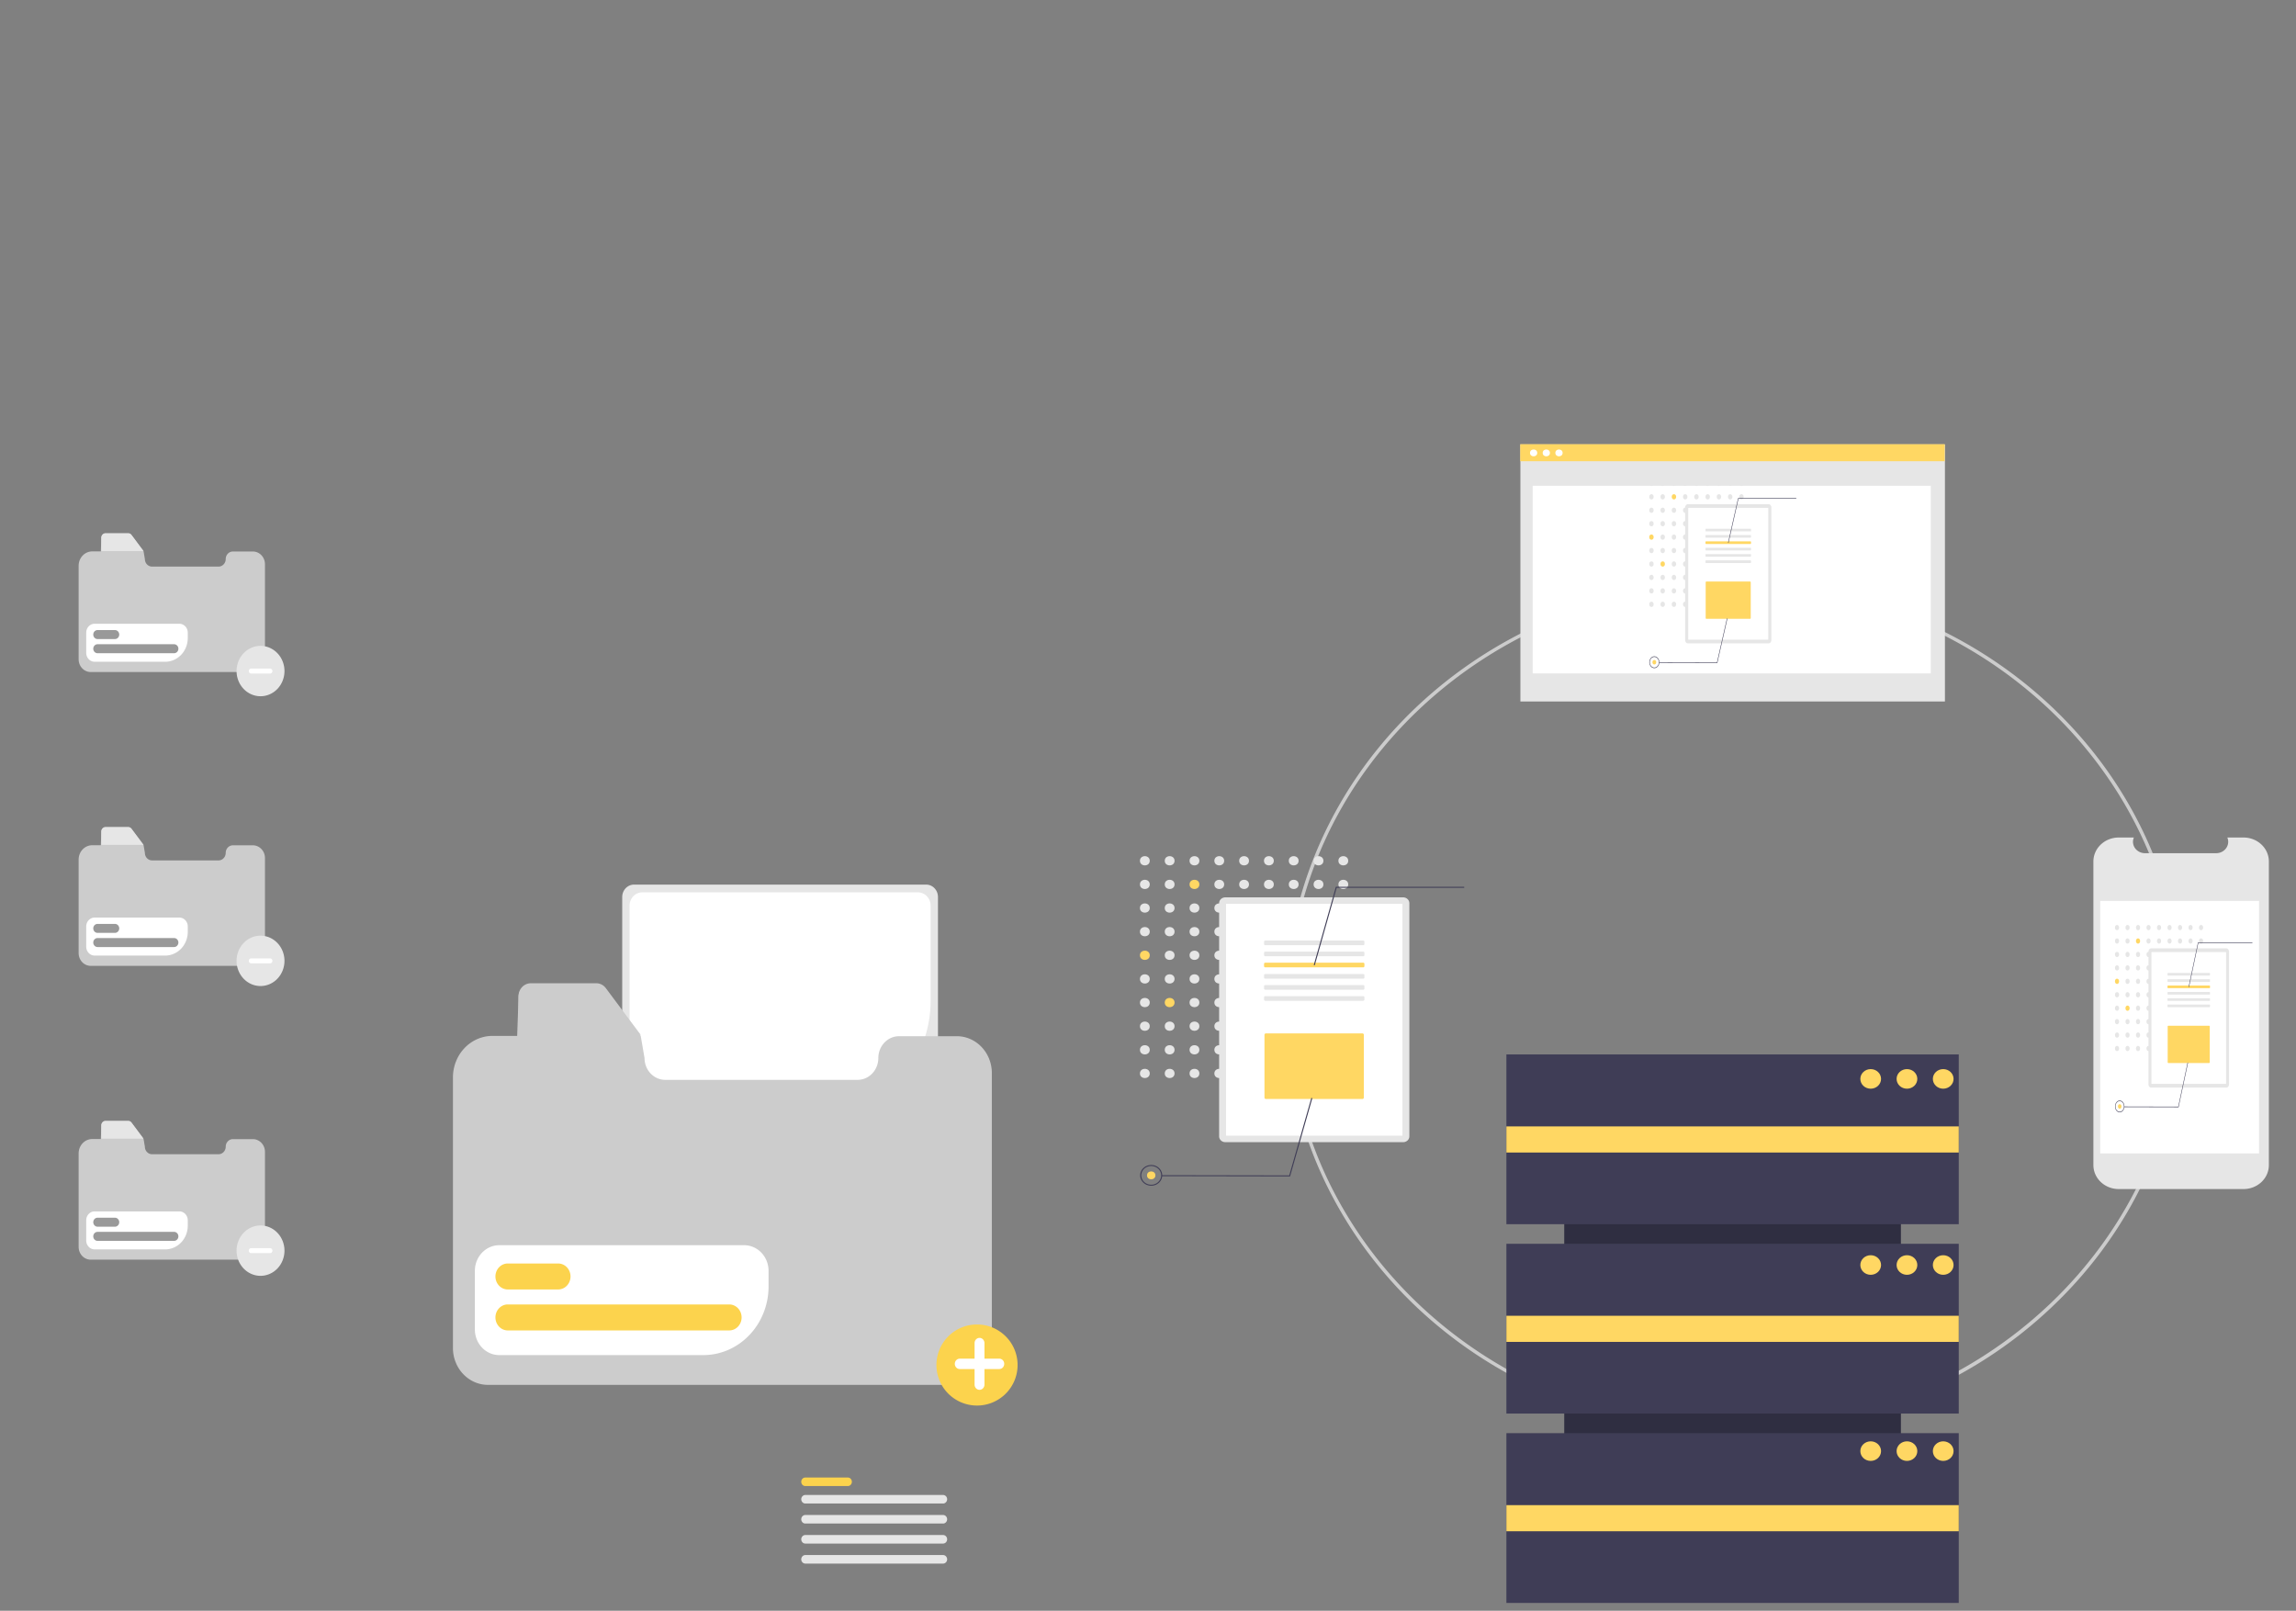 <?xml version="1.0" encoding="UTF-8" standalone="no"?>
<svg
   xmlns:dc="http://purl.org/dc/elements/1.1/"
   xmlns:cc="http://creativecommons.org/ns#"
   xmlns:rdf="http://www.w3.org/1999/02/22-rdf-syntax-ns#"
   xmlns:svg="http://www.w3.org/2000/svg"
   xmlns="http://www.w3.org/2000/svg"
   xmlns:sodipodi="http://sodipodi.sourceforge.net/DTD/sodipodi-0.dtd"
   xmlns:inkscape="http://www.inkscape.org/namespaces/inkscape"
   data-name="Layer 1"
   width="857.753"
   height="601.714"
   viewBox="0 0 857.753 601.714"
   version="1.1"
   id="svg4051"
   sodipodi:docname="final_before_Crop.svg"
   inkscape:version="0.92.5 (2060ec1f9f, 2020-04-08)">
  <rect x="0" y="0" width="857.753" height="601.714" fill="#808080" stroke="none"/>
  <defs
     id="defs4055" />
  <sodipodi:namedview
     pagecolor="#ffffff"
     bordercolor="#666666"
     borderopacity="1"
     objecttolerance="10"
     gridtolerance="10"
     guidetolerance="10"
     inkscape:pageopacity="0"
     inkscape:pageshadow="2"
     inkscape:window-width="1366"
     inkscape:window-height="697"
     id="namedview4053"
     showgrid="false"
     inkscape:zoom="0.59"
     inkscape:cx="484.02414"
     inkscape:cy="72.827636"
     inkscape:window-x="0"
     inkscape:window-y="0"
     inkscape:window-maximized="1"
     inkscape:current-layer="svg4051" />
  <path
     d="m 1079.17,644.286 -270.019,0.289 a 1.153,1.12 0 0 1 0,-2.24 l 270.019,-0.289 a 1.153,1.12 0 1 1 0,2.24 z"
     id="path3923"
     inkscape:connector-curvature="0"
     style="fill:#cacaca;stroke-width:0.955" />
  <path
     d="m 94.458,206.014 h -7.449 a 2.682,2.819 0 0 0 -2.682,2.819 v 0 a 2.682,2.819 0 0 1 -2.682,2.819 H 56.808 a 2.682,2.819 0 0 1 -2.682,-2.819 l -0.491,-2.858 0.032,0.039 -0.032,-0.039 -4.502,-6.032 a 1.562,1.642 0 0 0 -1.251,-0.639 h -8.443 a 1.592,1.673 0 0 0 -1.59,1.671 l -0.174,5 h -3.192 a 5.105,5.365 0 0 0 -5.105,5.365 v 34.945 a 4.53,4.761 0 0 0 4.53,4.761 h 60.549 a 4.534,4.766 0 0 0 4.529,-4.761 v -35.512 a 4.529,4.76 0 0 0 -4.529,-4.76 z"
     id="path3925"
     inkscape:connector-curvature="0"
     style="fill:#cccccc;stroke-width:0.733" />
  <path
     d="M 53.637,205.846 H 37.85 v -5 a 1.592,1.673 0 0 1 1.59,-1.671 h 8.443 a 1.562,1.642 0 0 1 1.251,0.639 z"
     id="path3927"
     inkscape:connector-curvature="0"
     style="fill:#e6e6e6;stroke-width:0.733" />
  <path
     d="M 61.721,247.202 H 35.36 a 3.151,3.312 0 0 1 -3.147,-3.308 v -7.578 a 3.151,3.312 0 0 1 3.147,-3.308 h 31.64 a 3.151,3.312 0 0 1 3.147,3.308 v 2.03 a 8.435,8.866 0 0 1 -8.426,8.856 z"
     id="path3929"
     inkscape:connector-curvature="0"
     style="fill:#ffffff;stroke-width:0.733" />
  <path
     d="m 42.948,238.724 h -6.507 a 1.596,1.677 0 1 1 0,-3.355 h 6.507 a 1.596,1.677 0 1 1 0,3.355 z"
     id="path3931"
     inkscape:connector-curvature="0"
     style="fill:#999999;stroke-width:0.733" />
  <path
     d="M 65.046,244.014 H 36.441 a 1.596,1.677 0 1 1 0,-3.355 h 28.604 a 1.596,1.677 0 1 1 0,3.355 z"
     id="path3933"
     inkscape:connector-curvature="0"
     style="fill:#999999;stroke-width:0.733" />
  <path
     d="m 94.458,315.772 h -7.449 a 2.682,2.819 0 0 0 -2.682,2.819 v 0 a 2.682,2.819 0 0 1 -2.682,2.819 H 56.808 a 2.682,2.819 0 0 1 -2.682,-2.819 l -0.491,-2.858 0.032,0.039 -0.032,-0.039 -4.502,-6.032 a 1.562,1.642 0 0 0 -1.251,-0.639 h -8.443 a 1.592,1.673 0 0 0 -1.59,1.671 l -0.174,5 h -3.192 a 5.105,5.365 0 0 0 -5.105,5.365 v 34.945 a 4.53,4.761 0 0 0 4.53,4.761 h 60.549 a 4.534,4.766 0 0 0 4.529,-4.761 v -35.512 a 4.529,4.76 0 0 0 -4.529,-4.76 z"
     id="path3935"
     inkscape:connector-curvature="0"
     style="fill:#cccccc;stroke-width:0.733" />
  <path
     d="M 53.637,315.604 H 37.85 v -5 a 1.592,1.673 0 0 1 1.59,-1.671 h 8.443 a 1.562,1.642 0 0 1 1.251,0.639 z"
     id="path3937"
     inkscape:connector-curvature="0"
     style="fill:#e6e6e6;stroke-width:0.733" />
  <path
     d="M 61.721,356.96 H 35.36 a 3.151,3.312 0 0 1 -3.147,-3.308 v -7.578 a 3.151,3.312 0 0 1 3.147,-3.308 h 31.64 a 3.151,3.312 0 0 1 3.147,3.308 v 2.03 a 8.435,8.866 0 0 1 -8.426,8.856 z"
     id="path3939"
     inkscape:connector-curvature="0"
     style="fill:#ffffff;stroke-width:0.733" />
  <path
     d="m 42.948,348.482 h -6.507 a 1.596,1.677 0 1 1 0,-3.355 h 6.507 a 1.596,1.677 0 1 1 0,3.355 z"
     id="path3941"
     inkscape:connector-curvature="0"
     style="fill:#999999;stroke-width:0.733" />
  <path
     d="M 65.046,353.772 H 36.441 a 1.596,1.677 0 1 1 0,-3.355 h 28.604 a 1.596,1.677 0 1 1 0,3.355 z"
     id="path3943"
     inkscape:connector-curvature="0"
     style="fill:#999999;stroke-width:0.733" />
  <path
     d="m 94.458,425.53 h -7.449 a 2.682,2.819 0 0 0 -2.682,2.819 v 0 a 2.682,2.819 0 0 1 -2.682,2.819 H 56.808 a 2.682,2.819 0 0 1 -2.682,-2.819 l -0.491,-2.858 0.032,0.039 -0.032,-0.039 -4.502,-6.032 a 1.562,1.642 0 0 0 -1.251,-0.639 h -8.443 a 1.592,1.673 0 0 0 -1.59,1.671 l -0.174,5 h -3.192 a 5.105,5.365 0 0 0 -5.105,5.365 v 34.945 a 4.53,4.761 0 0 0 4.53,4.761 h 60.549 a 4.534,4.766 0 0 0 4.529,-4.761 v -35.512 a 4.529,4.76 0 0 0 -4.529,-4.76 z"
     id="path3945"
     inkscape:connector-curvature="0"
     style="fill:#cccccc;stroke-width:0.733" />
  <path
     d="M 53.637,425.362 H 37.85 v -5 a 1.592,1.673 0 0 1 1.59,-1.671 h 8.443 a 1.562,1.642 0 0 1 1.251,0.639 z"
     id="path3947"
     inkscape:connector-curvature="0"
     style="fill:#e6e6e6;stroke-width:0.733" />
  <path
     d="M 61.721,466.718 H 35.36 a 3.151,3.312 0 0 1 -3.147,-3.308 v -7.578 a 3.151,3.312 0 0 1 3.147,-3.308 h 31.64 a 3.151,3.312 0 0 1 3.147,3.308 v 2.03 a 8.435,8.866 0 0 1 -8.426,8.856 z"
     id="path3949"
     inkscape:connector-curvature="0"
     style="fill:#ffffff;stroke-width:0.733" />
  <path
     d="m 42.948,458.24 h -6.507 a 1.596,1.677 0 1 1 0,-3.355 h 6.507 a 1.596,1.677 0 1 1 0,3.355 z"
     id="path3951"
     inkscape:connector-curvature="0"
     style="fill:#999999;stroke-width:0.733" />
  <path
     d="M 65.046,463.53 H 36.441 a 1.596,1.677 0 1 1 0,-3.355 h 28.604 a 1.596,1.677 0 1 1 0,3.355 z"
     id="path3953"
     inkscape:connector-curvature="0"
     style="fill:#999999;stroke-width:0.733" />
  <path
     d="m 236.857,330.452 a 4.409,4.634 0 0 0 -4.404,4.629 v 81.109 a 4.409,4.634 0 0 0 4.404,4.629 h 109.152 a 4.409,4.634 0 0 0 4.404,-4.629 v -81.109 a 4.409,4.634 0 0 0 -4.404,-4.629 z"
     id="path3955"
     inkscape:connector-curvature="0"
     style="fill:#e6e6e6;stroke-width:0.733" />
  <path
     d="m 306.753,416.87 h -66.812 a 4.745,4.987 0 0 1 -4.739,-4.982 V 338.324 a 4.745,4.987 0 0 1 4.739,-4.982 h 102.984 a 4.745,4.987 0 0 1 4.74,4.982 v 35.546 a 40.958,43.049 0 0 1 -40.911,43.001 z"
     id="path3957"
     inkscape:connector-curvature="0"
     style="fill:#ffffff;stroke-width:0.733" />
  <path
     d="m 316.768,555.125 h -15.877 a 1.516,1.594 0 1 1 0,-3.187 h 15.877 a 1.516,1.594 0 0 1 0,3.187 z"
     id="path3959"
     style="fill:#fcd34d;fill-opacity:1;stroke-width:0.733"
     inkscape:connector-curvature="0" />
  <path
     d="m 352.359,561.643 h -51.467 a 1.516,1.594 0 1 1 0,-3.187 h 51.467 a 1.516,1.594 0 0 1 0,3.187 z"
     id="path3961"
     inkscape:connector-curvature="0"
     style="fill:#e6e6e6;stroke-width:0.733" />
  <path
     d="m 352.359,569.125 h -51.467 a 1.516,1.594 0 1 1 0,-3.187 h 51.467 a 1.516,1.594 0 0 1 0,3.187 z"
     id="path3963"
     inkscape:connector-curvature="0"
     style="fill:#e6e6e6;stroke-width:0.733" />
  <path
     d="m 352.359,576.606 h -51.467 a 1.516,1.594 0 1 1 0,-3.187 h 51.467 a 1.516,1.594 0 0 1 0,3.187 z"
     id="path3965"
     inkscape:connector-curvature="0"
     style="fill:#e6e6e6;stroke-width:0.733" />
  <path
     d="m 352.359,584.088 h -51.467 a 1.516,1.594 0 1 1 0,-3.187 h 51.467 a 1.516,1.594 0 0 1 0,3.187 z"
     id="path3967"
     inkscape:connector-curvature="0"
     style="fill:#e6e6e6;stroke-width:0.733" />
  <path
     d="m 357.438,387.08 h -21.546 a 7.758,8.155 0 0 0 -7.758,8.155 v 0 a 7.758,8.155 0 0 1 -7.758,8.155 h -71.831 a 7.758,8.155 0 0 1 -7.758,-8.155 l -1.42,-8.267 0.092,0.112 -0.092,-0.112 -13.021,-17.447 a 4.519,4.75 0 0 0 -3.618,-1.847 h -24.418 a 4.604,4.839 0 0 0 -4.598,4.833 l -0.504,14.462 h -9.231 a 14.764,15.518 0 0 0 -14.764,15.518 v 101.071 a 13.102,13.771 0 0 0 13.102,13.771 h 175.126 a 13.115,13.785 0 0 0 13.099,-13.771 V 400.848 a 13.099,13.768 0 0 0 -13.099,-13.768 z"
     id="path3969"
     inkscape:connector-curvature="0"
     style="fill:#cccccc;stroke-width:0.733" />
  <path
     d="m 239.373,386.595 h -45.662 v -14.462 a 4.604,4.839 0 0 1 4.598,-4.833 h 24.418 a 4.519,4.75 0 0 1 3.618,1.847 z"
     id="path3971"
     inkscape:connector-curvature="0"
     style="fill:#cccccc;stroke-width:0.733" />
  <path
     d="m 262.753,506.208 h -76.244 a 9.114,9.579 0 0 1 -9.103,-9.568 v -21.916 a 9.114,9.579 0 0 1 9.103,-9.568 h 91.511 a 9.114,9.579 0 0 1 9.103,9.568 v 5.87 a 24.398,25.644 0 0 1 -24.37,25.615 z"
     id="path3973"
     inkscape:connector-curvature="0"
     style="fill:#ffffff;stroke-width:0.733" />
  <path
     d="m 208.456,481.687 h -18.819 a 4.616,4.852 0 0 1 0,-9.703 h 18.819 a 4.616,4.852 0 1 1 0,9.703 z"
     id="path3975"
     style="fill:#fcd34d;fill-opacity:1;stroke-width:0.733"
     inkscape:connector-curvature="0" />
  <path
     d="m 272.37,496.988 h -82.732 a 4.616,4.852 0 0 1 0,-9.703 h 82.732 a 4.616,4.852 0 1 1 0,9.703 z"
     id="path3977"
     style="fill:#fcd34d;fill-opacity:1;stroke-width:0.733"
     inkscape:connector-curvature="0" />
  <path
     d="m 364.997,525.054 a 15.16,15.144 0 1 1 15.16,-15.144 15.16,15.144 0 0 1 -15.16,15.144 z"
     id="path4035"
     style="fill:#fcd34d;fill-opacity:1;stroke-width:0.579"
     inkscape:connector-curvature="0" />
  <path
     d="m 373.318,507.537 h -5.538 v -5.821 a 1.846,1.94 0 1 0 -3.692,0 v 5.821 h -5.538 a 1.846,1.94 0 1 0 0,3.88 h 5.538 v 5.821 a 1.846,1.94 0 1 0 3.692,0 v -5.821 h 5.538 a 1.846,1.94 0 1 0 0,-3.88 z"
     id="path4037"
     inkscape:connector-curvature="0"
     style="fill:#ffffff;stroke-width:0.733" />
  <path
     d="m 97.328,260.084 a 8.948,9.405 0 1 1 8.948,-9.405 8.948,9.405 0 0 1 -8.948,9.405 z"
     id="path4039"
     inkscape:connector-curvature="0"
     style="fill:#e6e6e6;stroke-width:0.733" />
  <path
     d="m 100.859,249.751 h -7.061 a 0.883,0.928 0 0 0 0,1.855 h 7.061 a 0.883,0.928 0 1 0 0,-1.855 z"
     id="path4041"
     inkscape:connector-curvature="0"
     style="fill:#ffffff;stroke-width:0.733" />
  <path
     d="m 97.328,368.338 a 8.948,9.405 0 1 1 8.948,-9.405 8.948,9.405 0 0 1 -8.948,9.405 z"
     id="path4043"
     inkscape:connector-curvature="0"
     style="fill:#e6e6e6;stroke-width:0.733" />
  <path
     d="m 100.859,358.006 h -7.061 a 0.883,0.928 0 0 0 0,1.855 h 7.061 a 0.883,0.928 0 1 0 0,-1.855 z"
     id="path4045"
     inkscape:connector-curvature="0"
     style="fill:#ffffff;stroke-width:0.733" />
  <path
     d="m 97.328,476.593 a 8.948,9.405 0 1 1 8.948,-9.405 8.948,9.405 0 0 1 -8.948,9.405 z"
     id="path4047"
     inkscape:connector-curvature="0"
     style="fill:#e6e6e6;stroke-width:0.733" />
  <path
     d="m 100.859,466.26 h -7.061 a 0.883,0.928 0 0 0 0,1.855 h 7.061 a 0.883,0.928 0 1 0 0,-1.855 z"
     id="path4049"
     inkscape:connector-curvature="0"
     style="fill:#ffffff;stroke-width:0.733" />
  <path
     inkscape:connector-curvature="0"
     style="fill:#cccccc;stroke-width:0.627"
     d="m 647.868,534.755 a 167.745,158.594 0 1 1 118.614,-46.451 166.65,157.558 0 0 1 -118.614,46.451 z m 0,-315.968 c -91.784,0 -166.456,70.598 -166.456,157.375 0,86.777 74.672,157.374 166.456,157.374 91.784,0 166.456,-70.597 166.456,-157.374 0,-86.777 -74.672,-157.375 -166.456,-157.375 z"
     id="path1037" />
  <rect
     style="fill:#2f2e41;stroke-width:0.627"
     x="398.764"
     y="-710.154"
     width="159.774"
     height="125.778"
     transform="rotate(90)"
     id="rect1039" />
  <rect
     style="fill:#3f3d56;stroke-width:0.627"
     x="562.768"
     y="393.885"
     width="168.994"
     height="63.422"
     id="rect1041" />
  <rect
     style="fill:#3f3d56;stroke-width:0.627"
     x="562.768"
     y="464.625"
     width="168.994"
     height="63.422"
     id="rect1043" />
  <rect
     style="fill:#3f3d56;stroke-width:0.627"
     x="562.768"
     y="535.365"
     width="168.994"
     height="63.422"
     id="rect1045" />
  <rect
     style="fill:#ffd763;stroke-width:0.627"
     x="562.768"
     y="420.776"
     width="168.994"
     height="9.757"
     id="rect1047" />
  <rect
     style="fill:#ffd763;stroke-width:0.627"
     x="562.768"
     y="491.516"
     width="168.994"
     height="9.757"
     id="rect1049" />
  <rect
     style="fill:#ffd763;stroke-width:0.627"
     x="562.768"
     y="562.256"
     width="168.994"
     height="9.757"
     id="rect1051" />
  <ellipse
     style="fill:#ffd763;stroke-width:0.627"
     cx="698.866"
     cy="403.032"
     id="circle1053"
     rx="3.87"
     ry="3.659" />
  <ellipse
     style="fill:#ffd763;stroke-width:0.627"
     cx="712.411"
     cy="403.032"
     id="circle1055"
     rx="3.87"
     ry="3.659" />
  <ellipse
     style="fill:#ffd763;stroke-width:0.627"
     cx="725.957"
     cy="403.032"
     id="circle1057"
     rx="3.87"
     ry="3.659" />
  <ellipse
     style="fill:#ffd763;stroke-width:0.627"
     cx="698.866"
     cy="472.553"
     id="circle1059"
     rx="3.87"
     ry="3.659" />
  <ellipse
     style="fill:#ffd763;stroke-width:0.627"
     cx="712.411"
     cy="472.553"
     id="circle1061"
     rx="3.87"
     ry="3.659" />
  <ellipse
     style="fill:#ffd763;stroke-width:0.627"
     cx="725.957"
     cy="472.553"
     id="circle1063"
     rx="3.87"
     ry="3.659" />
  <ellipse
     style="fill:#ffd763;stroke-width:0.627"
     cx="698.866"
     cy="542.073"
     id="circle1065"
     rx="3.87"
     ry="3.659" />
  <ellipse
     style="fill:#ffd763;stroke-width:0.627"
     cx="712.411"
     cy="542.073"
     id="circle1067"
     rx="3.87"
     ry="3.659" />
  <ellipse
     style="fill:#ffd763;stroke-width:0.627"
     cx="725.957"
     cy="542.073"
     id="circle1069"
     rx="3.87"
     ry="3.659" />
  <rect
     x="147.631"
     style="fill:#3f3d56;stroke-width:0.657"
     y="681.713"
     width="591.294"
     height="1.296"
     id="rect1071" />
  <path
     d="m 847.616,321.807 v 113.423 a 9.466,8.949 0 0 1 -9.464,8.948 h -46.621 a 9.467,8.95 0 0 1 -9.468,-8.948 V 321.807 a 9.467,8.95 0 0 1 9.468,-8.948 h 5.655 a 4.501,4.255 0 0 0 4.164,5.858 h 26.58 a 4.501,4.255 0 0 0 4.164,-5.858 h 6.058 a 9.466,8.949 0 0 1 9.464,8.948 z"
     id="path1073"
     inkscape:connector-curvature="0"
     style="fill:#e6e6e6;stroke-width:0.627" />
  <rect
     x="784.609"
     y="336.537"
     width="59.341"
     height="94.334"
     id="rect1075"
     style="fill:#ffffff;stroke-width:0.689" />
  <rect
     style="fill:#e6e6e6;stroke-width:0.627"
     x="567.999"
     y="166.013"
     width="158.599"
     height="96.032"
     id="rect1099" />
  <rect
     x="572.596"
     y="181.458"
     width="148.71"
     height="70.108"
     id="rect1101"
     style="fill:#ffffff;stroke-width:0.815" />
  <rect
     x="948.413"
     y="333.112"
     width="3.607"
     height="3.41"
     id="rect1117"
     style="fill:#e6e6e6;stroke-width:0.627" />
  <rect
     y="165.928"
     style="fill:#ffd763;stroke-width:0.627"
     x="567.931"
     width="158.599"
     height="6.37"
     id="rect1125" />
  <ellipse
     style="fill:#ffffff;stroke-width:0.627"
     cx="572.938"
     cy="169.184"
     id="circle1127"
     rx="1.353"
     ry="1.279" />
  <ellipse
     style="fill:#ffffff;stroke-width:0.627"
     cx="577.679"
     cy="169.184"
     id="circle1129"
     rx="1.353"
     ry="1.279" />
  <ellipse
     style="fill:#ffffff;stroke-width:0.627"
     cx="582.419"
     cy="169.184"
     id="circle1131"
     rx="1.353"
     ry="1.279" />
  <ellipse
     style="fill:#e6e6e6;stroke-width:0.132"
     cx="616.956"
     cy="180.57"
     id="circle2851"
     rx="0.83"
     ry="0.979" />
  <ellipse
     style="fill:#e6e6e6;stroke-width:0.132"
     cx="621.159"
     cy="180.57"
     id="circle2853"
     rx="0.83"
     ry="0.979" />
  <ellipse
     style="fill:#e6e6e6;stroke-width:0.132"
     cx="625.361"
     cy="180.57"
     id="circle2855"
     rx="0.83"
     ry="0.979" />
  <ellipse
     style="fill:#e6e6e6;stroke-width:0.132"
     cx="629.563"
     cy="180.57"
     id="circle2857"
     rx="0.83"
     ry="0.979" />
  <ellipse
     style="fill:#e6e6e6;stroke-width:0.132"
     cx="633.765"
     cy="180.57"
     id="circle2859"
     rx="0.83"
     ry="0.979" />
  <ellipse
     style="fill:#e6e6e6;stroke-width:0.132"
     cx="637.967"
     cy="180.57"
     id="circle2861"
     rx="0.83"
     ry="0.979" />
  <ellipse
     style="fill:#e6e6e6;stroke-width:0.132"
     cx="642.17"
     cy="180.57"
     id="circle2863"
     rx="0.83"
     ry="0.979" />
  <ellipse
     style="fill:#e6e6e6;stroke-width:0.132"
     cx="646.372"
     cy="180.57"
     id="circle2865"
     rx="0.83"
     ry="0.979" />
  <ellipse
     style="fill:#e6e6e6;stroke-width:0.132"
     cx="650.574"
     cy="180.57"
     id="circle2867"
     rx="0.83"
     ry="0.979" />
  <ellipse
     style="fill:#e6e6e6;stroke-width:0.132"
     cx="616.956"
     cy="185.589"
     id="circle2871"
     rx="0.83"
     ry="0.979" />
  <ellipse
     style="fill:#e6e6e6;stroke-width:0.132"
     cx="621.159"
     cy="185.589"
     id="circle2873"
     rx="0.83"
     ry="0.979" />
  <ellipse
     style="fill:#ffd763;stroke-width:0.132"
     cx="625.361"
     cy="185.589"
     id="circle2875"
     rx="0.83"
     ry="0.979" />
  <ellipse
     style="fill:#e6e6e6;stroke-width:0.132"
     cx="629.563"
     cy="185.589"
     id="circle2877"
     rx="0.83"
     ry="0.979" />
  <ellipse
     style="fill:#e6e6e6;stroke-width:0.132"
     cx="633.765"
     cy="185.589"
     id="circle2879"
     rx="0.83"
     ry="0.979" />
  <ellipse
     style="fill:#e6e6e6;stroke-width:0.132"
     cx="637.967"
     cy="185.589"
     id="circle2881"
     rx="0.83"
     ry="0.979" />
  <ellipse
     style="fill:#e6e6e6;stroke-width:0.132"
     cx="642.17"
     cy="185.589"
     id="circle2883"
     rx="0.83"
     ry="0.979" />
  <ellipse
     style="fill:#e6e6e6;stroke-width:0.132"
     cx="646.372"
     cy="185.589"
     id="circle2885"
     rx="0.83"
     ry="0.979" />
  <ellipse
     style="fill:#e6e6e6;stroke-width:0.132"
     cx="650.574"
     cy="185.589"
     id="circle2887"
     rx="0.83"
     ry="0.979" />
  <ellipse
     style="fill:#e6e6e6;stroke-width:0.132"
     cx="616.956"
     cy="190.608"
     id="circle2891"
     rx="0.83"
     ry="0.979" />
  <ellipse
     style="fill:#e6e6e6;stroke-width:0.132"
     cx="621.159"
     cy="190.608"
     id="circle2893"
     rx="0.83"
     ry="0.979" />
  <ellipse
     style="fill:#e6e6e6;stroke-width:0.132"
     cx="625.361"
     cy="190.608"
     id="circle2895"
     rx="0.83"
     ry="0.979" />
  <ellipse
     style="fill:#e6e6e6;stroke-width:0.132"
     cx="629.563"
     cy="190.608"
     id="circle2897"
     rx="0.83"
     ry="0.979" />
  <ellipse
     style="fill:#e6e6e6;stroke-width:0.132"
     cx="633.765"
     cy="190.608"
     id="circle2899"
     rx="0.83"
     ry="0.979" />
  <ellipse
     style="fill:#e6e6e6;stroke-width:0.132"
     cx="637.967"
     cy="190.608"
     id="circle2901"
     rx="0.83"
     ry="0.979" />
  <ellipse
     style="fill:#e6e6e6;stroke-width:0.132"
     cx="642.17"
     cy="190.608"
     id="circle2903"
     rx="0.83"
     ry="0.979" />
  <ellipse
     style="fill:#e6e6e6;stroke-width:0.132"
     cx="646.372"
     cy="190.608"
     id="circle2905"
     rx="0.83"
     ry="0.979" />
  <ellipse
     style="fill:#e6e6e6;stroke-width:0.132"
     cx="650.574"
     cy="190.608"
     id="circle2907"
     rx="0.83"
     ry="0.979" />
  <ellipse
     style="fill:#e6e6e6;stroke-width:0.132"
     cx="616.956"
     cy="195.626"
     id="circle2911"
     rx="0.83"
     ry="0.979" />
  <ellipse
     style="fill:#e6e6e6;stroke-width:0.132"
     cx="621.159"
     cy="195.626"
     id="circle2913"
     rx="0.83"
     ry="0.979" />
  <ellipse
     style="fill:#e6e6e6;stroke-width:0.132"
     cx="625.361"
     cy="195.626"
     id="circle2915"
     rx="0.83"
     ry="0.979" />
  <ellipse
     style="fill:#e6e6e6;stroke-width:0.132"
     cx="629.563"
     cy="195.626"
     id="circle2917"
     rx="0.83"
     ry="0.979" />
  <ellipse
     style="fill:#e6e6e6;stroke-width:0.132"
     cx="633.765"
     cy="195.626"
     id="circle2919"
     rx="0.83"
     ry="0.979" />
  <ellipse
     style="fill:#e6e6e6;stroke-width:0.132"
     cx="637.967"
     cy="195.626"
     id="circle2921"
     rx="0.83"
     ry="0.979" />
  <ellipse
     style="fill:#e6e6e6;stroke-width:0.132"
     cx="642.17"
     cy="195.626"
     id="circle2923"
     rx="0.83"
     ry="0.979" />
  <ellipse
     style="fill:#e6e6e6;stroke-width:0.132"
     cx="646.372"
     cy="195.626"
     id="circle2925"
     rx="0.83"
     ry="0.979" />
  <ellipse
     style="fill:#e6e6e6;stroke-width:0.132"
     cx="650.574"
     cy="195.626"
     id="circle2927"
     rx="0.83"
     ry="0.979" />
  <ellipse
     style="fill:#ffd763;stroke-width:0.132"
     cx="616.956"
     cy="200.645"
     id="circle2931"
     rx="0.83"
     ry="0.979" />
  <ellipse
     style="fill:#e6e6e6;stroke-width:0.132"
     cx="621.159"
     cy="200.645"
     id="circle2933"
     rx="0.83"
     ry="0.979" />
  <ellipse
     style="fill:#e6e6e6;stroke-width:0.132"
     cx="625.361"
     cy="200.645"
     id="circle2935"
     rx="0.83"
     ry="0.979" />
  <ellipse
     style="fill:#e6e6e6;stroke-width:0.132"
     cx="629.563"
     cy="200.645"
     id="circle2937"
     rx="0.83"
     ry="0.979" />
  <ellipse
     style="fill:#e6e6e6;stroke-width:0.132"
     cx="633.765"
     cy="200.645"
     id="circle2939"
     rx="0.83"
     ry="0.979" />
  <ellipse
     style="fill:#e6e6e6;stroke-width:0.132"
     cx="637.967"
     cy="200.645"
     id="circle2941"
     rx="0.83"
     ry="0.979" />
  <ellipse
     style="fill:#e6e6e6;stroke-width:0.132"
     cx="642.17"
     cy="200.645"
     id="circle2943"
     rx="0.83"
     ry="0.979" />
  <ellipse
     style="fill:#e6e6e6;stroke-width:0.132"
     cx="646.372"
     cy="200.645"
     id="circle2945"
     rx="0.83"
     ry="0.979" />
  <ellipse
     style="fill:#e6e6e6;stroke-width:0.132"
     cx="650.574"
     cy="200.645"
     id="circle2947"
     rx="0.83"
     ry="0.979" />
  <ellipse
     style="fill:#e6e6e6;stroke-width:0.132"
     cx="616.956"
     cy="205.664"
     id="circle2951"
     rx="0.83"
     ry="0.979" />
  <ellipse
     style="fill:#e6e6e6;stroke-width:0.132"
     cx="621.159"
     cy="205.664"
     id="circle2953"
     rx="0.83"
     ry="0.979" />
  <ellipse
     style="fill:#e6e6e6;stroke-width:0.132"
     cx="625.361"
     cy="205.664"
     id="circle2955"
     rx="0.83"
     ry="0.979" />
  <ellipse
     style="fill:#e6e6e6;stroke-width:0.132"
     cx="629.563"
     cy="205.664"
     id="circle2957"
     rx="0.83"
     ry="0.979" />
  <ellipse
     style="fill:#e6e6e6;stroke-width:0.132"
     cx="633.765"
     cy="205.664"
     id="circle2959"
     rx="0.83"
     ry="0.979" />
  <ellipse
     style="fill:#e6e6e6;stroke-width:0.132"
     cx="637.967"
     cy="205.664"
     id="circle2961"
     rx="0.83"
     ry="0.979" />
  <ellipse
     style="fill:#e6e6e6;stroke-width:0.132"
     cx="642.17"
     cy="205.664"
     id="circle2963"
     rx="0.83"
     ry="0.979" />
  <ellipse
     style="fill:#e6e6e6;stroke-width:0.132"
     cx="646.372"
     cy="205.664"
     id="circle2965"
     rx="0.83"
     ry="0.979" />
  <ellipse
     style="fill:#e6e6e6;stroke-width:0.132"
     cx="650.574"
     cy="205.664"
     id="circle2967"
     rx="0.83"
     ry="0.979" />
  <ellipse
     style="fill:#e6e6e6;stroke-width:0.132"
     cx="616.956"
     cy="210.683"
     id="circle2971"
     rx="0.83"
     ry="0.979" />
  <ellipse
     style="fill:#ffd763;stroke-width:0.132"
     cx="621.159"
     cy="210.683"
     id="circle2973"
     rx="0.83"
     ry="0.979" />
  <ellipse
     style="fill:#e6e6e6;stroke-width:0.132"
     cx="625.361"
     cy="210.683"
     id="circle2975"
     rx="0.83"
     ry="0.979" />
  <ellipse
     style="fill:#e6e6e6;stroke-width:0.132"
     cx="629.563"
     cy="210.683"
     id="circle2977"
     rx="0.83"
     ry="0.979" />
  <ellipse
     style="fill:#e6e6e6;stroke-width:0.132"
     cx="633.765"
     cy="210.683"
     id="circle2979"
     rx="0.83"
     ry="0.979" />
  <ellipse
     style="fill:#e6e6e6;stroke-width:0.132"
     cx="637.967"
     cy="210.683"
     id="circle2981"
     rx="0.83"
     ry="0.979" />
  <ellipse
     style="fill:#e6e6e6;stroke-width:0.132"
     cx="642.17"
     cy="210.683"
     id="circle2983"
     rx="0.83"
     ry="0.979" />
  <ellipse
     style="fill:#e6e6e6;stroke-width:0.132"
     cx="646.372"
     cy="210.683"
     id="circle2985"
     rx="0.83"
     ry="0.979" />
  <ellipse
     style="fill:#e6e6e6;stroke-width:0.132"
     cx="650.574"
     cy="210.683"
     id="circle2987"
     rx="0.83"
     ry="0.979" />
  <ellipse
     style="fill:#e6e6e6;stroke-width:0.132"
     cx="616.956"
     cy="215.701"
     id="circle2991"
     rx="0.83"
     ry="0.979" />
  <ellipse
     style="fill:#e6e6e6;stroke-width:0.132"
     cx="621.159"
     cy="215.701"
     id="circle2993"
     rx="0.83"
     ry="0.979" />
  <ellipse
     style="fill:#e6e6e6;stroke-width:0.132"
     cx="625.361"
     cy="215.701"
     id="circle2995"
     rx="0.83"
     ry="0.979" />
  <ellipse
     style="fill:#e6e6e6;stroke-width:0.132"
     cx="629.563"
     cy="215.701"
     id="circle2997"
     rx="0.83"
     ry="0.979" />
  <ellipse
     style="fill:#e6e6e6;stroke-width:0.132"
     cx="633.765"
     cy="215.701"
     id="circle2999"
     rx="0.83"
     ry="0.979" />
  <ellipse
     style="fill:#e6e6e6;stroke-width:0.132"
     cx="637.967"
     cy="215.701"
     id="circle3001"
     rx="0.83"
     ry="0.979" />
  <ellipse
     style="fill:#e6e6e6;stroke-width:0.132"
     cx="642.17"
     cy="215.701"
     id="circle3003"
     rx="0.83"
     ry="0.979" />
  <ellipse
     style="fill:#e6e6e6;stroke-width:0.132"
     cx="646.372"
     cy="215.701"
     id="circle3005"
     rx="0.83"
     ry="0.979" />
  <ellipse
     style="fill:#e6e6e6;stroke-width:0.132"
     cx="650.574"
     cy="215.701"
     id="circle3007"
     rx="0.83"
     ry="0.979" />
  <ellipse
     style="fill:#e6e6e6;stroke-width:0.132"
     cx="616.956"
     cy="220.72"
     id="circle3011"
     rx="0.83"
     ry="0.979" />
  <ellipse
     style="fill:#e6e6e6;stroke-width:0.132"
     cx="621.159"
     cy="220.72"
     id="circle3013"
     rx="0.83"
     ry="0.979" />
  <ellipse
     style="fill:#e6e6e6;stroke-width:0.132"
     cx="625.361"
     cy="220.72"
     id="circle3015"
     rx="0.83"
     ry="0.979" />
  <ellipse
     style="fill:#e6e6e6;stroke-width:0.132"
     cx="629.563"
     cy="220.72"
     id="circle3017"
     rx="0.83"
     ry="0.979" />
  <ellipse
     style="fill:#e6e6e6;stroke-width:0.132"
     cx="633.765"
     cy="220.72"
     id="circle3019"
     rx="0.83"
     ry="0.979" />
  <ellipse
     style="fill:#e6e6e6;stroke-width:0.132"
     cx="637.967"
     cy="220.72"
     id="circle3021"
     rx="0.83"
     ry="0.979" />
  <ellipse
     style="fill:#e6e6e6;stroke-width:0.132"
     cx="642.17"
     cy="220.72"
     id="circle3023"
     rx="0.83"
     ry="0.979" />
  <ellipse
     style="fill:#e6e6e6;stroke-width:0.132"
     cx="646.372"
     cy="220.72"
     id="circle3025"
     rx="0.83"
     ry="0.979" />
  <ellipse
     style="fill:#e6e6e6;stroke-width:0.132"
     cx="650.574"
     cy="220.72"
     id="circle3027"
     rx="0.83"
     ry="0.979" />
  <ellipse
     style="fill:#e6e6e6;stroke-width:0.132"
     cx="616.956"
     cy="225.739"
     id="circle3031"
     rx="0.83"
     ry="0.979" />
  <ellipse
     style="fill:#e6e6e6;stroke-width:0.132"
     cx="621.159"
     cy="225.739"
     id="circle3033"
     rx="0.83"
     ry="0.979" />
  <ellipse
     style="fill:#e6e6e6;stroke-width:0.132"
     cx="625.361"
     cy="225.739"
     id="circle3035"
     rx="0.83"
     ry="0.979" />
  <ellipse
     style="fill:#e6e6e6;stroke-width:0.132"
     cx="629.563"
     cy="225.739"
     id="circle3037"
     rx="0.83"
     ry="0.979" />
  <ellipse
     style="fill:#e6e6e6;stroke-width:0.132"
     cx="633.765"
     cy="225.739"
     id="circle3039"
     rx="0.83"
     ry="0.979" />
  <ellipse
     style="fill:#e6e6e6;stroke-width:0.132"
     cx="637.967"
     cy="225.739"
     id="circle3041"
     rx="0.83"
     ry="0.979" />
  <ellipse
     style="fill:#e6e6e6;stroke-width:0.132"
     cx="642.17"
     cy="225.739"
     id="circle3043"
     rx="0.83"
     ry="0.979" />
  <ellipse
     style="fill:#e6e6e6;stroke-width:0.132"
     cx="646.372"
     cy="225.739"
     id="circle3045"
     rx="0.83"
     ry="0.979" />
  <ellipse
     style="fill:#e6e6e6;stroke-width:0.132"
     cx="650.574"
     cy="225.739"
     id="circle3047"
     rx="0.83"
     ry="0.979" />
  <path
     inkscape:connector-curvature="0"
     style="fill:#e6e6e6;stroke-width:0.132"
     d="m 660.71,188.342 a 1.05,1.238 0 0 1 1.05,1.238 v 49.518 a 1.05,1.238 0 0 1 -1.05,1.238 h -30.122 a 1.05,1.238 0 0 1 -1.05,-1.238 v -49.518 a 1.05,1.238 0 0 1 1.05,-1.238 h 30.122"
     id="path3049" />
  <path
     inkscape:connector-curvature="0"
     style="fill:#ffffff;stroke-width:0.132"
     d="m 630.71,238.954 h 29.878 v -49.23 h -29.878 z"
     id="path3051" />
  <path
     inkscape:connector-curvature="0"
     style="fill:#e6e6e6;stroke-width:0.132"
     d="m 653.94,197.512 a 0.21,0.248 0 0 1 0.21,0.248 v 0.495 a 0.21,0.248 0 0 1 -0.21,0.248 h -16.583 a 0.21,0.248 0 0 1 -0.21,-0.248 v -0.495 a 0.21,0.248 0 0 1 0.21,-0.248 h 16.583"
     id="path3053" />
  <path
     inkscape:connector-curvature="0"
     style="fill:#e6e6e6;stroke-width:0.132"
     d="m 653.94,199.865 a 0.21,0.248 0 0 1 0.21,0.248 v 0.495 a 0.21,0.248 0 0 1 -0.21,0.248 h -16.583 a 0.21,0.248 0 0 1 -0.21,-0.248 v -0.495 a 0.21,0.248 0 0 1 0.21,-0.248 h 16.583"
     id="path3055" />
  <path
     inkscape:connector-curvature="0"
     style="fill:#ffd763;stroke-width:0.132"
     d="m 653.94,202.217 a 0.21,0.248 0 0 1 0.21,0.248 v 0.495 a 0.21,0.248 0 0 1 -0.21,0.248 h -16.583 a 0.21,0.248 0 0 1 -0.21,-0.248 v -0.495 a 0.21,0.248 0 0 1 0.21,-0.248 h 16.583"
     id="path3057" />
  <path
     inkscape:connector-curvature="0"
     style="fill:#e6e6e6;stroke-width:0.132"
     d="m 653.94,204.62 a 0.21,0.248 0 0 1 0.21,0.248 v 0.495 a 0.21,0.248 0 0 1 -0.21,0.248 h -16.583 a 0.21,0.248 0 0 1 -0.21,-0.248 v -0.495 a 0.21,0.248 0 0 1 0.21,-0.248 h 16.583"
     id="path3059" />
  <path
     inkscape:connector-curvature="0"
     style="fill:#e6e6e6;stroke-width:0.132"
     d="m 653.94,206.972 a 0.21,0.248 0 0 1 0.21,0.248 v 0.495 a 0.21,0.248 0 0 1 -0.21,0.248 h -16.583 a 0.21,0.248 0 0 1 -0.21,-0.248 v -0.495 a 0.21,0.248 0 0 1 0.21,-0.248 h 16.583"
     id="path3061" />
  <path
     inkscape:connector-curvature="0"
     style="fill:#e6e6e6;stroke-width:0.132"
     d="m 653.94,209.324 a 0.21,0.248 0 0 1 0.21,0.248 v 0.495 a 0.21,0.248 0 0 1 -0.21,0.248 h -16.583 a 0.21,0.248 0 0 1 -0.21,-0.248 v -0.495 a 0.21,0.248 0 0 1 0.21,-0.248 h 16.583"
     id="path3063" />
  <path
     inkscape:connector-curvature="0"
     style="fill:#ffd763;stroke-width:0.132"
     d="m 637.464,217.237 a 0.244,0.288 0 0 0 -0.244,0.287 v 13.353 a 0.244,0.288 0 0 0 0.244,0.287 h 16.343 a 0.244,0.288 0 0 0 0.244,-0.287 v -13.353 a 0.244,0.288 0 0 0 -0.244,-0.287 z"
     id="path3065" />
  <polygon
     transform="matrix(0.122,0,0,0.144,611.924,179.591)"
     style="fill:#3f3d56"
     points="484.785,46.678 307.679,46.678 277.241,161.182 275.833,160.808 306.56,45.221 484.785,45.221 "
     id="polygon3067" />
  <polygon
     transform="matrix(0.122,0,0,0.144,611.924,179.591)"
     style="fill:#3f3d56"
     points="64.715,471.047 241.82,471.387 272.477,356.941 273.884,357.317 242.937,472.845 64.712,472.504 "
     id="polygon3073" />
  <path
     inkscape:connector-curvature="0"
     style="fill:#3f3d56;stroke-width:0.132"
     d="m 618.038,245.19 a 1.863,2.198 0 1 1 -1.867,2.193 1.865,2.2 0 0 1 1.867,-2.193 z m -0.007,4.186 a 1.686,1.988 0 1 0 -1.682,-1.992 1.688,1.99 0 0 0 1.682,1.992 z"
     id="path3075" />
  <ellipse
     style="fill:#ffd763;stroke-width:0.132"
     cx="618.034"
     cy="247.387"
     id="circle3077"
     rx="0.71"
     ry="0.837" />
  <ellipse
     style="fill:#e6e6e6;stroke-width:0.128"
     cx="790.89"
     cy="346.502"
     id="circle2851-3"
     rx="0.775"
     ry="0.979" />
  <ellipse
     style="fill:#e6e6e6;stroke-width:0.128"
     cx="794.815"
     cy="346.502"
     id="circle2853-6"
     rx="0.775"
     ry="0.979" />
  <ellipse
     style="fill:#e6e6e6;stroke-width:0.128"
     cx="798.739"
     cy="346.502"
     id="circle2855-7"
     rx="0.775"
     ry="0.979" />
  <ellipse
     style="fill:#e6e6e6;stroke-width:0.128"
     cx="802.664"
     cy="346.502"
     id="circle2857-5"
     rx="0.775"
     ry="0.979" />
  <ellipse
     style="fill:#e6e6e6;stroke-width:0.128"
     cx="806.589"
     cy="346.502"
     id="circle2859-3"
     rx="0.775"
     ry="0.979" />
  <ellipse
     style="fill:#e6e6e6;stroke-width:0.128"
     cx="810.513"
     cy="346.502"
     id="circle2861-5"
     rx="0.775"
     ry="0.979" />
  <ellipse
     style="fill:#e6e6e6;stroke-width:0.128"
     cx="814.438"
     cy="346.502"
     id="circle2863-6"
     rx="0.775"
     ry="0.979" />
  <ellipse
     style="fill:#e6e6e6;stroke-width:0.128"
     cx="818.362"
     cy="346.502"
     id="circle2865-2"
     rx="0.775"
     ry="0.979" />
  <ellipse
     style="fill:#e6e6e6;stroke-width:0.128"
     cx="822.287"
     cy="346.502"
     id="circle2867-9"
     rx="0.775"
     ry="0.979" />
  <ellipse
     style="fill:#e6e6e6;stroke-width:0.128"
     cx="790.89"
     cy="351.521"
     id="circle2871-1"
     rx="0.775"
     ry="0.979" />
  <ellipse
     style="fill:#e6e6e6;stroke-width:0.128"
     cx="794.815"
     cy="351.521"
     id="circle2873-2"
     rx="0.775"
     ry="0.979" />
  <ellipse
     style="fill:#ffd763;stroke-width:0.128"
     cx="798.739"
     cy="351.521"
     id="circle2875-7"
     rx="0.775"
     ry="0.979" />
  <ellipse
     style="fill:#e6e6e6;stroke-width:0.128"
     cx="802.664"
     cy="351.521"
     id="circle2877-0"
     rx="0.775"
     ry="0.979" />
  <ellipse
     style="fill:#e6e6e6;stroke-width:0.128"
     cx="806.589"
     cy="351.521"
     id="circle2879-9"
     rx="0.775"
     ry="0.979" />
  <ellipse
     style="fill:#e6e6e6;stroke-width:0.128"
     cx="810.513"
     cy="351.521"
     id="circle2881-3"
     rx="0.775"
     ry="0.979" />
  <ellipse
     style="fill:#e6e6e6;stroke-width:0.128"
     cx="814.438"
     cy="351.521"
     id="circle2883-6"
     rx="0.775"
     ry="0.979" />
  <ellipse
     style="fill:#e6e6e6;stroke-width:0.128"
     cx="818.362"
     cy="351.521"
     id="circle2885-0"
     rx="0.775"
     ry="0.979" />
  <ellipse
     style="fill:#e6e6e6;stroke-width:0.128"
     cx="822.287"
     cy="351.521"
     id="circle2887-6"
     rx="0.775"
     ry="0.979" />
  <ellipse
     style="fill:#e6e6e6;stroke-width:0.128"
     cx="790.89"
     cy="356.54"
     id="circle2891-2"
     rx="0.775"
     ry="0.979" />
  <ellipse
     style="fill:#e6e6e6;stroke-width:0.128"
     cx="794.815"
     cy="356.54"
     id="circle2893-6"
     rx="0.775"
     ry="0.979" />
  <ellipse
     style="fill:#e6e6e6;stroke-width:0.128"
     cx="798.739"
     cy="356.54"
     id="circle2895-1"
     rx="0.775"
     ry="0.979" />
  <ellipse
     style="fill:#e6e6e6;stroke-width:0.128"
     cx="802.664"
     cy="356.54"
     id="circle2897-8"
     rx="0.775"
     ry="0.979" />
  <ellipse
     style="fill:#e6e6e6;stroke-width:0.128"
     cx="806.589"
     cy="356.54"
     id="circle2899-7"
     rx="0.775"
     ry="0.979" />
  <ellipse
     style="fill:#e6e6e6;stroke-width:0.128"
     cx="810.513"
     cy="356.54"
     id="circle2901-9"
     rx="0.775"
     ry="0.979" />
  <ellipse
     style="fill:#e6e6e6;stroke-width:0.128"
     cx="814.438"
     cy="356.54"
     id="circle2903-2"
     rx="0.775"
     ry="0.979" />
  <ellipse
     style="fill:#e6e6e6;stroke-width:0.128"
     cx="818.362"
     cy="356.54"
     id="circle2905-0"
     rx="0.775"
     ry="0.979" />
  <ellipse
     style="fill:#e6e6e6;stroke-width:0.128"
     cx="822.287"
     cy="356.54"
     id="circle2907-2"
     rx="0.775"
     ry="0.979" />
  <ellipse
     style="fill:#e6e6e6;stroke-width:0.128"
     cx="790.89"
     cy="361.559"
     id="circle2911-3"
     rx="0.775"
     ry="0.979" />
  <ellipse
     style="fill:#e6e6e6;stroke-width:0.128"
     cx="794.815"
     cy="361.559"
     id="circle2913-7"
     rx="0.775"
     ry="0.979" />
  <ellipse
     style="fill:#e6e6e6;stroke-width:0.128"
     cx="798.739"
     cy="361.559"
     id="circle2915-5"
     rx="0.775"
     ry="0.979" />
  <ellipse
     style="fill:#e6e6e6;stroke-width:0.128"
     cx="802.664"
     cy="361.559"
     id="circle2917-9"
     rx="0.775"
     ry="0.979" />
  <ellipse
     style="fill:#e6e6e6;stroke-width:0.128"
     cx="806.589"
     cy="361.559"
     id="circle2919-2"
     rx="0.775"
     ry="0.979" />
  <ellipse
     style="fill:#e6e6e6;stroke-width:0.128"
     cx="810.513"
     cy="361.559"
     id="circle2921-2"
     rx="0.775"
     ry="0.979" />
  <ellipse
     style="fill:#e6e6e6;stroke-width:0.128"
     cx="814.438"
     cy="361.559"
     id="circle2923-8"
     rx="0.775"
     ry="0.979" />
  <ellipse
     style="fill:#e6e6e6;stroke-width:0.128"
     cx="818.362"
     cy="361.559"
     id="circle2925-9"
     rx="0.775"
     ry="0.979" />
  <ellipse
     style="fill:#e6e6e6;stroke-width:0.128"
     cx="822.287"
     cy="361.559"
     id="circle2927-7"
     rx="0.775"
     ry="0.979" />
  <ellipse
     style="fill:#ffd763;stroke-width:0.128"
     cx="790.89"
     cy="366.577"
     id="circle2931-3"
     rx="0.775"
     ry="0.979" />
  <ellipse
     style="fill:#e6e6e6;stroke-width:0.128"
     cx="794.815"
     cy="366.577"
     id="circle2933-6"
     rx="0.775"
     ry="0.979" />
  <ellipse
     style="fill:#e6e6e6;stroke-width:0.128"
     cx="798.739"
     cy="366.577"
     id="circle2935-1"
     rx="0.775"
     ry="0.979" />
  <ellipse
     style="fill:#e6e6e6;stroke-width:0.128"
     cx="802.664"
     cy="366.577"
     id="circle2937-2"
     rx="0.775"
     ry="0.979" />
  <ellipse
     style="fill:#e6e6e6;stroke-width:0.128"
     cx="806.589"
     cy="366.577"
     id="circle2939-9"
     rx="0.775"
     ry="0.979" />
  <ellipse
     style="fill:#e6e6e6;stroke-width:0.128"
     cx="810.513"
     cy="366.577"
     id="circle2941-3"
     rx="0.775"
     ry="0.979" />
  <ellipse
     style="fill:#e6e6e6;stroke-width:0.128"
     cx="814.438"
     cy="366.577"
     id="circle2943-1"
     rx="0.775"
     ry="0.979" />
  <ellipse
     style="fill:#e6e6e6;stroke-width:0.128"
     cx="818.362"
     cy="366.577"
     id="circle2945-9"
     rx="0.775"
     ry="0.979" />
  <ellipse
     style="fill:#e6e6e6;stroke-width:0.128"
     cx="822.287"
     cy="366.577"
     id="circle2947-4"
     rx="0.775"
     ry="0.979" />
  <ellipse
     style="fill:#e6e6e6;stroke-width:0.128"
     cx="790.89"
     cy="371.596"
     id="circle2951-7"
     rx="0.775"
     ry="0.979" />
  <ellipse
     style="fill:#e6e6e6;stroke-width:0.128"
     cx="794.815"
     cy="371.596"
     id="circle2953-8"
     rx="0.775"
     ry="0.979" />
  <ellipse
     style="fill:#e6e6e6;stroke-width:0.128"
     cx="798.739"
     cy="371.596"
     id="circle2955-4"
     rx="0.775"
     ry="0.979" />
  <ellipse
     style="fill:#e6e6e6;stroke-width:0.128"
     cx="802.664"
     cy="371.596"
     id="circle2957-5"
     rx="0.775"
     ry="0.979" />
  <ellipse
     style="fill:#e6e6e6;stroke-width:0.128"
     cx="806.589"
     cy="371.596"
     id="circle2959-0"
     rx="0.775"
     ry="0.979" />
  <ellipse
     style="fill:#e6e6e6;stroke-width:0.128"
     cx="810.513"
     cy="371.596"
     id="circle2961-3"
     rx="0.775"
     ry="0.979" />
  <ellipse
     style="fill:#e6e6e6;stroke-width:0.128"
     cx="814.438"
     cy="371.596"
     id="circle2963-6"
     rx="0.775"
     ry="0.979" />
  <ellipse
     style="fill:#e6e6e6;stroke-width:0.128"
     cx="818.362"
     cy="371.596"
     id="circle2965-1"
     rx="0.775"
     ry="0.979" />
  <ellipse
     style="fill:#e6e6e6;stroke-width:0.128"
     cx="822.287"
     cy="371.596"
     id="circle2967-0"
     rx="0.775"
     ry="0.979" />
  <ellipse
     style="fill:#e6e6e6;stroke-width:0.128"
     cx="790.89"
     cy="376.615"
     id="circle2971-6"
     rx="0.775"
     ry="0.979" />
  <ellipse
     style="fill:#ffd763;stroke-width:0.128"
     cx="794.815"
     cy="376.615"
     id="circle2973-3"
     rx="0.775"
     ry="0.979" />
  <ellipse
     style="fill:#e6e6e6;stroke-width:0.128"
     cx="798.739"
     cy="376.615"
     id="circle2975-2"
     rx="0.775"
     ry="0.979" />
  <ellipse
     style="fill:#e6e6e6;stroke-width:0.128"
     cx="802.664"
     cy="376.615"
     id="circle2977-0"
     rx="0.775"
     ry="0.979" />
  <ellipse
     style="fill:#e6e6e6;stroke-width:0.128"
     cx="806.589"
     cy="376.615"
     id="circle2979-6"
     rx="0.775"
     ry="0.979" />
  <ellipse
     style="fill:#e6e6e6;stroke-width:0.128"
     cx="810.513"
     cy="376.615"
     id="circle2981-1"
     rx="0.775"
     ry="0.979" />
  <ellipse
     style="fill:#e6e6e6;stroke-width:0.128"
     cx="814.438"
     cy="376.615"
     id="circle2983-5"
     rx="0.775"
     ry="0.979" />
  <ellipse
     style="fill:#e6e6e6;stroke-width:0.128"
     cx="818.362"
     cy="376.615"
     id="circle2985-5"
     rx="0.775"
     ry="0.979" />
  <ellipse
     style="fill:#e6e6e6;stroke-width:0.128"
     cx="822.287"
     cy="376.615"
     id="circle2987-4"
     rx="0.775"
     ry="0.979" />
  <ellipse
     style="fill:#e6e6e6;stroke-width:0.128"
     cx="790.89"
     cy="381.634"
     id="circle2991-7"
     rx="0.775"
     ry="0.979" />
  <ellipse
     style="fill:#e6e6e6;stroke-width:0.128"
     cx="794.815"
     cy="381.634"
     id="circle2993-6"
     rx="0.775"
     ry="0.979" />
  <ellipse
     style="fill:#e6e6e6;stroke-width:0.128"
     cx="798.739"
     cy="381.634"
     id="circle2995-5"
     rx="0.775"
     ry="0.979" />
  <ellipse
     style="fill:#e6e6e6;stroke-width:0.128"
     cx="802.664"
     cy="381.634"
     id="circle2997-6"
     rx="0.775"
     ry="0.979" />
  <ellipse
     style="fill:#e6e6e6;stroke-width:0.128"
     cx="806.589"
     cy="381.634"
     id="circle2999-9"
     rx="0.775"
     ry="0.979" />
  <ellipse
     style="fill:#e6e6e6;stroke-width:0.128"
     cx="810.513"
     cy="381.634"
     id="circle3001-3"
     rx="0.775"
     ry="0.979" />
  <ellipse
     style="fill:#e6e6e6;stroke-width:0.128"
     cx="814.438"
     cy="381.634"
     id="circle3003-7"
     rx="0.775"
     ry="0.979" />
  <ellipse
     style="fill:#e6e6e6;stroke-width:0.128"
     cx="818.362"
     cy="381.634"
     id="circle3005-4"
     rx="0.775"
     ry="0.979" />
  <ellipse
     style="fill:#e6e6e6;stroke-width:0.128"
     cx="822.287"
     cy="381.634"
     id="circle3007-5"
     rx="0.775"
     ry="0.979" />
  <ellipse
     style="fill:#e6e6e6;stroke-width:0.128"
     cx="790.89"
     cy="386.652"
     id="circle3011-2"
     rx="0.775"
     ry="0.979" />
  <ellipse
     style="fill:#e6e6e6;stroke-width:0.128"
     cx="794.815"
     cy="386.652"
     id="circle3013-5"
     rx="0.775"
     ry="0.979" />
  <ellipse
     style="fill:#e6e6e6;stroke-width:0.128"
     cx="798.739"
     cy="386.652"
     id="circle3015-4"
     rx="0.775"
     ry="0.979" />
  <ellipse
     style="fill:#e6e6e6;stroke-width:0.128"
     cx="802.664"
     cy="386.652"
     id="circle3017-7"
     rx="0.775"
     ry="0.979" />
  <ellipse
     style="fill:#e6e6e6;stroke-width:0.128"
     cx="806.589"
     cy="386.652"
     id="circle3019-4"
     rx="0.775"
     ry="0.979" />
  <ellipse
     style="fill:#e6e6e6;stroke-width:0.128"
     cx="810.513"
     cy="386.652"
     id="circle3021-4"
     rx="0.775"
     ry="0.979" />
  <ellipse
     style="fill:#e6e6e6;stroke-width:0.128"
     cx="814.438"
     cy="386.652"
     id="circle3023-3"
     rx="0.775"
     ry="0.979" />
  <ellipse
     style="fill:#e6e6e6;stroke-width:0.128"
     cx="818.362"
     cy="386.652"
     id="circle3025-0"
     rx="0.775"
     ry="0.979" />
  <ellipse
     style="fill:#e6e6e6;stroke-width:0.128"
     cx="822.287"
     cy="386.652"
     id="circle3027-7"
     rx="0.775"
     ry="0.979" />
  <ellipse
     style="fill:#e6e6e6;stroke-width:0.128"
     cx="790.89"
     cy="391.671"
     id="circle3031-8"
     rx="0.775"
     ry="0.979" />
  <ellipse
     style="fill:#e6e6e6;stroke-width:0.128"
     cx="794.815"
     cy="391.671"
     id="circle3033-6"
     rx="0.775"
     ry="0.979" />
  <ellipse
     style="fill:#e6e6e6;stroke-width:0.128"
     cx="798.739"
     cy="391.671"
     id="circle3035-8"
     rx="0.775"
     ry="0.979" />
  <ellipse
     style="fill:#e6e6e6;stroke-width:0.128"
     cx="802.664"
     cy="391.671"
     id="circle3037-8"
     rx="0.775"
     ry="0.979" />
  <ellipse
     style="fill:#e6e6e6;stroke-width:0.128"
     cx="806.589"
     cy="391.671"
     id="circle3039-4"
     rx="0.775"
     ry="0.979" />
  <ellipse
     style="fill:#e6e6e6;stroke-width:0.128"
     cx="810.513"
     cy="391.671"
     id="circle3041-3"
     rx="0.775"
     ry="0.979" />
  <ellipse
     style="fill:#e6e6e6;stroke-width:0.128"
     cx="814.438"
     cy="391.671"
     id="circle3043-1"
     rx="0.775"
     ry="0.979" />
  <ellipse
     style="fill:#e6e6e6;stroke-width:0.128"
     cx="818.362"
     cy="391.671"
     id="circle3045-4"
     rx="0.775"
     ry="0.979" />
  <ellipse
     style="fill:#e6e6e6;stroke-width:0.128"
     cx="822.287"
     cy="391.671"
     id="circle3047-9"
     rx="0.775"
     ry="0.979" />
  <path
     inkscape:connector-curvature="0"
     style="fill:#e6e6e6;stroke-width:0.128"
     d="m 831.753,354.274 a 0.98,1.238 0 0 1 0.98,1.238 v 49.518 a 0.98,1.238 0 0 1 -0.98,1.238 h -28.132 a 0.98,1.238 0 0 1 -0.98,-1.238 v -49.518 a 0.98,1.238 0 0 1 0.98,-1.238 h 28.132"
     id="path3049-2" />
  <path
     inkscape:connector-curvature="0"
     style="fill:#ffffff;stroke-width:0.128"
     d="m 803.736,404.886 h 27.904 v -49.23 h -27.904 z"
     id="path3051-0" />
  <path
     inkscape:connector-curvature="0"
     style="fill:#e6e6e6;stroke-width:0.128"
     d="m 825.431,363.445 a 0.196,0.248 0 0 1 0.196,0.248 v 0.495 a 0.196,0.248 0 0 1 -0.196,0.248 h -15.487 a 0.196,0.248 0 0 1 -0.196,-0.248 v -0.495 a 0.196,0.248 0 0 1 0.196,-0.248 h 15.487"
     id="path3053-6" />
  <path
     inkscape:connector-curvature="0"
     style="fill:#e6e6e6;stroke-width:0.128"
     d="m 825.431,365.797 a 0.196,0.248 0 0 1 0.196,0.248 v 0.495 a 0.196,0.248 0 0 1 -0.196,0.248 h -15.487 a 0.196,0.248 0 0 1 -0.196,-0.248 v -0.495 a 0.196,0.248 0 0 1 0.196,-0.248 h 15.487"
     id="path3055-8" />
  <path
     inkscape:connector-curvature="0"
     style="fill:#ffd763;stroke-width:0.128"
     d="m 825.431,368.149 a 0.196,0.248 0 0 1 0.196,0.248 v 0.495 a 0.196,0.248 0 0 1 -0.196,0.248 h -15.487 a 0.196,0.248 0 0 1 -0.196,-0.248 v -0.495 a 0.196,0.248 0 0 1 0.196,-0.248 h 15.487"
     id="path3057-9" />
  <path
     inkscape:connector-curvature="0"
     style="fill:#e6e6e6;stroke-width:0.128"
     d="m 825.431,370.553 a 0.196,0.248 0 0 1 0.196,0.248 v 0.495 a 0.196,0.248 0 0 1 -0.196,0.248 h -15.487 a 0.196,0.248 0 0 1 -0.196,-0.248 v -0.495 a 0.196,0.248 0 0 1 0.196,-0.248 h 15.487"
     id="path3059-2" />
  <path
     inkscape:connector-curvature="0"
     style="fill:#e6e6e6;stroke-width:0.128"
     d="m 825.431,372.905 a 0.196,0.248 0 0 1 0.196,0.248 v 0.495 a 0.196,0.248 0 0 1 -0.196,0.248 h -15.487 a 0.196,0.248 0 0 1 -0.196,-0.248 v -0.495 a 0.196,0.248 0 0 1 0.196,-0.248 h 15.487"
     id="path3061-6" />
  <path
     inkscape:connector-curvature="0"
     style="fill:#e6e6e6;stroke-width:0.128"
     d="m 825.431,375.257 a 0.196,0.248 0 0 1 0.196,0.248 v 0.495 a 0.196,0.248 0 0 1 -0.196,0.248 h -15.487 a 0.196,0.248 0 0 1 -0.196,-0.248 v -0.495 a 0.196,0.248 0 0 1 0.196,-0.248 h 15.487"
     id="path3063-6" />
  <path
     inkscape:connector-curvature="0"
     style="fill:#ffd763;stroke-width:0.128"
     d="m 810.043,383.169 a 0.228,0.288 0 0 0 -0.228,0.287 v 13.353 a 0.228,0.288 0 0 0 0.228,0.287 h 15.263 a 0.228,0.288 0 0 0 0.228,-0.287 v -13.353 a 0.228,0.288 0 0 0 -0.228,-0.287 z"
     id="path3065-4" />
  <polygon
     transform="matrix(0.114,0,0,0.144,786.19,345.523)"
     style="fill:#3f3d56"
     points="277.241,161.182 275.833,160.808 306.56,45.221 484.785,45.221 484.785,46.678 307.679,46.678 "
     id="polygon3067-9" />
  <polygon
     transform="matrix(0.114,0,0,0.144,786.19,345.523)"
     style="fill:#3f3d56"
     points="272.477,356.941 273.884,357.317 242.937,472.845 64.712,472.504 64.715,471.047 241.82,471.387 "
     id="polygon3073-5" />
  <path
     inkscape:connector-curvature="0"
     style="fill:#3f3d56;stroke-width:0.128"
     d="m 791.9,411.122 a 1.74,2.198 0 1 1 -1.743,2.193 1.742,2.2 0 0 1 1.743,-2.193 z m -0.007,4.186 a 1.574,1.988 0 1 0 -1.571,-1.992 1.576,1.99 0 0 0 1.571,1.992 z"
     id="path3075-0" />
  <ellipse
     style="fill:#ffd763;stroke-width:0.128"
     cx="791.897"
     cy="413.32"
     id="circle3077-4"
     rx="0.663"
     ry="0.837" />
  <ellipse
     style="fill:#e6e6e6;stroke-width:0.261"
     cx="427.697"
     cy="321.546"
     id="circle2851-8"
     rx="1.831"
     ry="1.722" />
  <ellipse
     style="fill:#e6e6e6;stroke-width:0.261"
     cx="436.966"
     cy="321.546"
     id="circle2853-7"
     rx="1.831"
     ry="1.722" />
  <ellipse
     style="fill:#e6e6e6;stroke-width:0.261"
     cx="446.234"
     cy="321.546"
     id="circle2855-1"
     rx="1.831"
     ry="1.722" />
  <ellipse
     style="fill:#e6e6e6;stroke-width:0.261"
     cx="455.502"
     cy="321.546"
     id="circle2857-7"
     rx="1.831"
     ry="1.722" />
  <ellipse
     style="fill:#e6e6e6;stroke-width:0.261"
     cx="464.771"
     cy="321.546"
     id="circle2859-2"
     rx="1.831"
     ry="1.722" />
  <ellipse
     style="fill:#e6e6e6;stroke-width:0.261"
     cx="474.039"
     cy="321.546"
     id="circle2861-7"
     rx="1.831"
     ry="1.722" />
  <ellipse
     style="fill:#e6e6e6;stroke-width:0.261"
     cx="483.307"
     cy="321.546"
     id="circle2863-2"
     rx="1.831"
     ry="1.722" />
  <ellipse
     style="fill:#e6e6e6;stroke-width:0.261"
     cx="492.576"
     cy="321.546"
     id="circle2865-26"
     rx="1.831"
     ry="1.722" />
  <ellipse
     style="fill:#e6e6e6;stroke-width:0.261"
     cx="501.844"
     cy="321.546"
     id="circle2867-1"
     rx="1.831"
     ry="1.722" />
  <ellipse
     style="fill:#e6e6e6;stroke-width:0.261"
     cx="427.697"
     cy="330.373"
     id="circle2871-0"
     rx="1.831"
     ry="1.722" />
  <ellipse
     style="fill:#e6e6e6;stroke-width:0.261"
     cx="436.966"
     cy="330.373"
     id="circle2873-6"
     rx="1.831"
     ry="1.722" />
  <ellipse
     style="fill:#ffd763;stroke-width:0.261"
     cx="446.234"
     cy="330.373"
     id="circle2875-1"
     rx="1.831"
     ry="1.722" />
  <ellipse
     style="fill:#e6e6e6;stroke-width:0.261"
     cx="455.502"
     cy="330.373"
     id="circle2877-5"
     rx="1.831"
     ry="1.722" />
  <ellipse
     style="fill:#e6e6e6;stroke-width:0.261"
     cx="464.771"
     cy="330.373"
     id="circle2879-94"
     rx="1.831"
     ry="1.722" />
  <ellipse
     style="fill:#e6e6e6;stroke-width:0.261"
     cx="474.039"
     cy="330.373"
     id="circle2881-9"
     rx="1.831"
     ry="1.722" />
  <ellipse
     style="fill:#e6e6e6;stroke-width:0.261"
     cx="483.307"
     cy="330.373"
     id="circle2883-0"
     rx="1.831"
     ry="1.722" />
  <ellipse
     style="fill:#e6e6e6;stroke-width:0.261"
     cx="492.576"
     cy="330.373"
     id="circle2885-9"
     rx="1.831"
     ry="1.722" />
  <ellipse
     style="fill:#e6e6e6;stroke-width:0.261"
     cx="501.844"
     cy="330.373"
     id="circle2887-1"
     rx="1.831"
     ry="1.722" />
  <ellipse
     style="fill:#e6e6e6;stroke-width:0.261"
     cx="427.697"
     cy="339.2"
     id="circle2891-7"
     rx="1.831"
     ry="1.722" />
  <ellipse
     style="fill:#e6e6e6;stroke-width:0.261"
     cx="436.966"
     cy="339.2"
     id="circle2893-7"
     rx="1.831"
     ry="1.722" />
  <ellipse
     style="fill:#e6e6e6;stroke-width:0.261"
     cx="446.234"
     cy="339.2"
     id="circle2895-11"
     rx="1.831"
     ry="1.722" />
  <ellipse
     style="fill:#e6e6e6;stroke-width:0.261"
     cx="455.502"
     cy="339.2"
     id="circle2897-5"
     rx="1.831"
     ry="1.722" />
  <ellipse
     style="fill:#e6e6e6;stroke-width:0.261"
     cx="464.771"
     cy="339.2"
     id="circle2899-9"
     rx="1.831"
     ry="1.722" />
  <ellipse
     style="fill:#e6e6e6;stroke-width:0.261"
     cx="474.039"
     cy="339.2"
     id="circle2901-7"
     rx="1.831"
     ry="1.722" />
  <ellipse
     style="fill:#e6e6e6;stroke-width:0.261"
     cx="483.307"
     cy="339.2"
     id="circle2903-7"
     rx="1.831"
     ry="1.722" />
  <ellipse
     style="fill:#e6e6e6;stroke-width:0.261"
     cx="492.576"
     cy="339.2"
     id="circle2905-6"
     rx="1.831"
     ry="1.722" />
  <ellipse
     style="fill:#e6e6e6;stroke-width:0.261"
     cx="501.844"
     cy="339.2"
     id="circle2907-7"
     rx="1.831"
     ry="1.722" />
  <ellipse
     style="fill:#e6e6e6;stroke-width:0.261"
     cx="427.697"
     cy="348.027"
     id="circle2911-36"
     rx="1.831"
     ry="1.722" />
  <ellipse
     style="fill:#e6e6e6;stroke-width:0.261"
     cx="436.966"
     cy="348.027"
     id="circle2913-5"
     rx="1.831"
     ry="1.722" />
  <ellipse
     style="fill:#e6e6e6;stroke-width:0.261"
     cx="446.234"
     cy="348.027"
     id="circle2915-6"
     rx="1.831"
     ry="1.722" />
  <ellipse
     style="fill:#e6e6e6;stroke-width:0.261"
     cx="455.502"
     cy="348.027"
     id="circle2917-3"
     rx="1.831"
     ry="1.722" />
  <ellipse
     style="fill:#e6e6e6;stroke-width:0.261"
     cx="464.771"
     cy="348.027"
     id="circle2919-9"
     rx="1.831"
     ry="1.722" />
  <ellipse
     style="fill:#e6e6e6;stroke-width:0.261"
     cx="474.039"
     cy="348.027"
     id="circle2921-4"
     rx="1.831"
     ry="1.722" />
  <ellipse
     style="fill:#e6e6e6;stroke-width:0.261"
     cx="483.307"
     cy="348.027"
     id="circle2923-81"
     rx="1.831"
     ry="1.722" />
  <ellipse
     style="fill:#e6e6e6;stroke-width:0.261"
     cx="492.576"
     cy="348.027"
     id="circle2925-2"
     rx="1.831"
     ry="1.722" />
  <ellipse
     style="fill:#e6e6e6;stroke-width:0.261"
     cx="501.844"
     cy="348.027"
     id="circle2927-9"
     rx="1.831"
     ry="1.722" />
  <ellipse
     style="fill:#ffd763;stroke-width:0.261"
     cx="427.697"
     cy="356.854"
     id="circle2931-39"
     rx="1.831"
     ry="1.722" />
  <ellipse
     style="fill:#e6e6e6;stroke-width:0.261"
     cx="436.966"
     cy="356.854"
     id="circle2933-0"
     rx="1.831"
     ry="1.722" />
  <ellipse
     style="fill:#e6e6e6;stroke-width:0.261"
     cx="446.234"
     cy="356.854"
     id="circle2935-8"
     rx="1.831"
     ry="1.722" />
  <ellipse
     style="fill:#e6e6e6;stroke-width:0.261"
     cx="455.502"
     cy="356.854"
     id="circle2937-8"
     rx="1.831"
     ry="1.722" />
  <ellipse
     style="fill:#e6e6e6;stroke-width:0.261"
     cx="464.771"
     cy="356.854"
     id="circle2939-5"
     rx="1.831"
     ry="1.722" />
  <ellipse
     style="fill:#e6e6e6;stroke-width:0.261"
     cx="474.039"
     cy="356.854"
     id="circle2941-0"
     rx="1.831"
     ry="1.722" />
  <ellipse
     style="fill:#e6e6e6;stroke-width:0.261"
     cx="483.307"
     cy="356.854"
     id="circle2943-9"
     rx="1.831"
     ry="1.722" />
  <ellipse
     style="fill:#e6e6e6;stroke-width:0.261"
     cx="492.576"
     cy="356.854"
     id="circle2945-6"
     rx="1.831"
     ry="1.722" />
  <ellipse
     style="fill:#e6e6e6;stroke-width:0.261"
     cx="501.844"
     cy="356.854"
     id="circle2947-3"
     rx="1.831"
     ry="1.722" />
  <ellipse
     style="fill:#e6e6e6;stroke-width:0.261"
     cx="427.697"
     cy="365.681"
     id="circle2951-8"
     rx="1.831"
     ry="1.722" />
  <ellipse
     style="fill:#e6e6e6;stroke-width:0.261"
     cx="436.966"
     cy="365.681"
     id="circle2953-5"
     rx="1.831"
     ry="1.722" />
  <ellipse
     style="fill:#e6e6e6;stroke-width:0.261"
     cx="446.234"
     cy="365.681"
     id="circle2955-6"
     rx="1.831"
     ry="1.722" />
  <ellipse
     style="fill:#e6e6e6;stroke-width:0.261"
     cx="455.502"
     cy="365.681"
     id="circle2957-1"
     rx="1.831"
     ry="1.722" />
  <ellipse
     style="fill:#e6e6e6;stroke-width:0.261"
     cx="464.771"
     cy="365.681"
     id="circle2959-1"
     rx="1.831"
     ry="1.722" />
  <ellipse
     style="fill:#e6e6e6;stroke-width:0.261"
     cx="474.039"
     cy="365.681"
     id="circle2961-5"
     rx="1.831"
     ry="1.722" />
  <ellipse
     style="fill:#e6e6e6;stroke-width:0.261"
     cx="483.307"
     cy="365.681"
     id="circle2963-9"
     rx="1.831"
     ry="1.722" />
  <ellipse
     style="fill:#e6e6e6;stroke-width:0.261"
     cx="492.576"
     cy="365.681"
     id="circle2965-8"
     rx="1.831"
     ry="1.722" />
  <ellipse
     style="fill:#e6e6e6;stroke-width:0.261"
     cx="501.844"
     cy="365.681"
     id="circle2967-4"
     rx="1.831"
     ry="1.722" />
  <ellipse
     style="fill:#e6e6e6;stroke-width:0.261"
     cx="427.697"
     cy="374.508"
     id="circle2971-8"
     rx="1.831"
     ry="1.722" />
  <ellipse
     style="fill:#ffd763;stroke-width:0.261"
     cx="436.966"
     cy="374.508"
     id="circle2973-1"
     rx="1.831"
     ry="1.722" />
  <ellipse
     style="fill:#e6e6e6;stroke-width:0.261"
     cx="446.234"
     cy="374.508"
     id="circle2975-0"
     rx="1.831"
     ry="1.722" />
  <ellipse
     style="fill:#e6e6e6;stroke-width:0.261"
     cx="455.502"
     cy="374.508"
     id="circle2977-3"
     rx="1.831"
     ry="1.722" />
  <ellipse
     style="fill:#e6e6e6;stroke-width:0.261"
     cx="464.771"
     cy="374.508"
     id="circle2979-0"
     rx="1.831"
     ry="1.722" />
  <ellipse
     style="fill:#e6e6e6;stroke-width:0.261"
     cx="474.039"
     cy="374.508"
     id="circle2981-4"
     rx="1.831"
     ry="1.722" />
  <ellipse
     style="fill:#e6e6e6;stroke-width:0.261"
     cx="483.307"
     cy="374.508"
     id="circle2983-4"
     rx="1.831"
     ry="1.722" />
  <ellipse
     style="fill:#e6e6e6;stroke-width:0.261"
     cx="492.576"
     cy="374.508"
     id="circle2985-4"
     rx="1.831"
     ry="1.722" />
  <ellipse
     style="fill:#e6e6e6;stroke-width:0.261"
     cx="501.844"
     cy="374.508"
     id="circle2987-47"
     rx="1.831"
     ry="1.722" />
  <ellipse
     style="fill:#e6e6e6;stroke-width:0.261"
     cx="427.697"
     cy="383.335"
     id="circle2991-6"
     rx="1.831"
     ry="1.722" />
  <ellipse
     style="fill:#e6e6e6;stroke-width:0.261"
     cx="436.966"
     cy="383.335"
     id="circle2993-3"
     rx="1.831"
     ry="1.722" />
  <ellipse
     style="fill:#e6e6e6;stroke-width:0.261"
     cx="446.234"
     cy="383.335"
     id="circle2995-1"
     rx="1.831"
     ry="1.722" />
  <ellipse
     style="fill:#e6e6e6;stroke-width:0.261"
     cx="455.502"
     cy="383.335"
     id="circle2997-7"
     rx="1.831"
     ry="1.722" />
  <ellipse
     style="fill:#e6e6e6;stroke-width:0.261"
     cx="464.771"
     cy="383.335"
     id="circle2999-5"
     rx="1.831"
     ry="1.722" />
  <ellipse
     style="fill:#e6e6e6;stroke-width:0.261"
     cx="474.039"
     cy="383.335"
     id="circle3001-9"
     rx="1.831"
     ry="1.722" />
  <ellipse
     style="fill:#e6e6e6;stroke-width:0.261"
     cx="483.307"
     cy="383.335"
     id="circle3003-6"
     rx="1.831"
     ry="1.722" />
  <ellipse
     style="fill:#e6e6e6;stroke-width:0.261"
     cx="492.576"
     cy="383.335"
     id="circle3005-2"
     rx="1.831"
     ry="1.722" />
  <ellipse
     style="fill:#e6e6e6;stroke-width:0.261"
     cx="501.844"
     cy="383.335"
     id="circle3007-1"
     rx="1.831"
     ry="1.722" />
  <ellipse
     style="fill:#e6e6e6;stroke-width:0.261"
     cx="427.697"
     cy="392.162"
     id="circle3011-7"
     rx="1.831"
     ry="1.722" />
  <ellipse
     style="fill:#e6e6e6;stroke-width:0.261"
     cx="436.966"
     cy="392.162"
     id="circle3013-8"
     rx="1.831"
     ry="1.722" />
  <ellipse
     style="fill:#e6e6e6;stroke-width:0.261"
     cx="446.234"
     cy="392.162"
     id="circle3015-5"
     rx="1.831"
     ry="1.722" />
  <ellipse
     style="fill:#e6e6e6;stroke-width:0.261"
     cx="455.502"
     cy="392.162"
     id="circle3017-74"
     rx="1.831"
     ry="1.722" />
  <ellipse
     style="fill:#e6e6e6;stroke-width:0.261"
     cx="464.771"
     cy="392.162"
     id="circle3019-1"
     rx="1.831"
     ry="1.722" />
  <ellipse
     style="fill:#e6e6e6;stroke-width:0.261"
     cx="474.039"
     cy="392.162"
     id="circle3021-8"
     rx="1.831"
     ry="1.722" />
  <ellipse
     style="fill:#e6e6e6;stroke-width:0.261"
     cx="483.307"
     cy="392.162"
     id="circle3023-5"
     rx="1.831"
     ry="1.722" />
  <ellipse
     style="fill:#e6e6e6;stroke-width:0.261"
     cx="492.576"
     cy="392.162"
     id="circle3025-9"
     rx="1.831"
     ry="1.722" />
  <ellipse
     style="fill:#e6e6e6;stroke-width:0.261"
     cx="501.844"
     cy="392.162"
     id="circle3027-75"
     rx="1.831"
     ry="1.722" />
  <ellipse
     style="fill:#e6e6e6;stroke-width:0.261"
     cx="427.697"
     cy="400.989"
     id="circle3031-3"
     rx="1.831"
     ry="1.722" />
  <ellipse
     style="fill:#e6e6e6;stroke-width:0.261"
     cx="436.966"
     cy="400.989"
     id="circle3033-8"
     rx="1.831"
     ry="1.722" />
  <ellipse
     style="fill:#e6e6e6;stroke-width:0.261"
     cx="446.234"
     cy="400.989"
     id="circle3035-83"
     rx="1.831"
     ry="1.722" />
  <ellipse
     style="fill:#e6e6e6;stroke-width:0.261"
     cx="455.502"
     cy="400.989"
     id="circle3037-1"
     rx="1.831"
     ry="1.722" />
  <ellipse
     style="fill:#e6e6e6;stroke-width:0.261"
     cx="464.771"
     cy="400.989"
     id="circle3039-8"
     rx="1.831"
     ry="1.722" />
  <ellipse
     style="fill:#e6e6e6;stroke-width:0.261"
     cx="474.039"
     cy="400.989"
     id="circle3041-9"
     rx="1.831"
     ry="1.722" />
  <ellipse
     style="fill:#e6e6e6;stroke-width:0.261"
     cx="483.307"
     cy="400.989"
     id="circle3043-6"
     rx="1.831"
     ry="1.722" />
  <ellipse
     style="fill:#e6e6e6;stroke-width:0.261"
     cx="492.576"
     cy="400.989"
     id="circle3045-43"
     rx="1.831"
     ry="1.722" />
  <ellipse
     style="fill:#e6e6e6;stroke-width:0.261"
     cx="501.844"
     cy="400.989"
     id="circle3047-3"
     rx="1.831"
     ry="1.722" />
  <path
     inkscape:connector-curvature="0"
     style="fill:#e6e6e6;stroke-width:0.261"
     d="m 524.2,335.215 a 2.315,2.177 0 0 1 2.315,2.177 v 87.093 a 2.315,2.177 0 0 1 -2.315,2.177 h -66.437 a 2.315,2.177 0 0 1 -2.315,-2.177 v -87.093 a 2.315,2.177 0 0 1 2.315,-2.177 h 66.437"
     id="path3049-3" />
  <path
     inkscape:connector-curvature="0"
     style="fill:#ffffff;stroke-width:0.261"
     d="m 458.033,424.232 h 65.898 v -86.586 h -65.898 z"
     id="path3051-8" />
  <path
     inkscape:connector-curvature="0"
     style="fill:#e6e6e6;stroke-width:0.261"
     d="m 509.269,351.344 a 0.463,0.435 0 0 1 0.463,0.435 v 0.871 a 0.463,0.435 0 0 1 -0.463,0.435 h -36.575 a 0.463,0.435 0 0 1 -0.463,-0.435 v -0.871 a 0.463,0.435 0 0 1 0.463,-0.435 h 36.575"
     id="path3053-60" />
  <path
     inkscape:connector-curvature="0"
     style="fill:#e6e6e6;stroke-width:0.261"
     d="m 509.269,355.481 a 0.463,0.435 0 0 1 0.463,0.435 v 0.871 a 0.463,0.435 0 0 1 -0.463,0.435 h -36.575 a 0.463,0.435 0 0 1 -0.463,-0.435 v -0.871 a 0.463,0.435 0 0 1 0.463,-0.435 h 36.575"
     id="path3055-4" />
  <path
     inkscape:connector-curvature="0"
     style="fill:#ffd763;stroke-width:0.261"
     d="m 509.269,359.618 a 0.463,0.435 0 0 1 0.463,0.435 v 0.871 a 0.463,0.435 0 0 1 -0.463,0.435 h -36.575 a 0.463,0.435 0 0 1 -0.463,-0.435 v -0.871 a 0.463,0.435 0 0 1 0.463,-0.435 h 36.575"
     id="path3057-8" />
  <path
     inkscape:connector-curvature="0"
     style="fill:#e6e6e6;stroke-width:0.261"
     d="m 509.269,363.846 a 0.463,0.435 0 0 1 0.463,0.435 v 0.871 a 0.463,0.435 0 0 1 -0.463,0.435 h -36.575 a 0.463,0.435 0 0 1 -0.463,-0.435 v -0.871 a 0.463,0.435 0 0 1 0.463,-0.435 h 36.575"
     id="path3059-8" />
  <path
     inkscape:connector-curvature="0"
     style="fill:#e6e6e6;stroke-width:0.261"
     d="m 509.269,367.982 a 0.463,0.435 0 0 1 0.463,0.435 v 0.871 a 0.463,0.435 0 0 1 -0.463,0.435 h -36.575 a 0.463,0.435 0 0 1 -0.463,-0.435 v -0.871 a 0.463,0.435 0 0 1 0.463,-0.435 h 36.575"
     id="path3061-8" />
  <path
     inkscape:connector-curvature="0"
     style="fill:#e6e6e6;stroke-width:0.261"
     d="m 509.269,372.119 a 0.463,0.435 0 0 1 0.463,0.435 v 0.871 a 0.463,0.435 0 0 1 -0.463,0.435 h -36.575 a 0.463,0.435 0 0 1 -0.463,-0.435 v -0.871 a 0.463,0.435 0 0 1 0.463,-0.435 h 36.575"
     id="path3063-9" />
  <path
     inkscape:connector-curvature="0"
     style="fill:#ffd763;stroke-width:0.261"
     d="m 472.928,386.036 a 0.538,0.506 0 0 0 -0.537,0.506 v 23.486 a 0.538,0.506 0 0 0 0.537,0.506 h 36.045 a 0.538,0.506 0 0 0 0.537,-0.506 v -23.486 a 0.538,0.506 0 0 0 -0.537,-0.506 z"
     id="path3065-7" />
  <polygon
     transform="matrix(0.269,0,0,0.253,416.598,319.823)"
     style="fill:#3f3d56"
     points="307.679,46.678 277.241,161.182 275.833,160.808 306.56,45.221 484.785,45.221 484.785,46.678 "
     id="polygon3067-7" />
  <polygon
     transform="matrix(0.269,0,0,0.253,416.598,319.823)"
     style="fill:#3f3d56"
     points="241.82,471.387 272.477,356.941 273.884,357.317 242.937,472.845 64.712,472.504 64.715,471.047 "
     id="polygon3073-6" />
  <path
     inkscape:connector-curvature="0"
     style="fill:#3f3d56;stroke-width:0.261"
     d="m 430.083,435.2 a 4.109,3.865 0 1 1 -4.117,3.858 4.114,3.869 0 0 1 4.117,-3.858 z m -0.015,7.362 a 3.718,3.497 0 1 0 -3.711,-3.504 3.722,3.501 0 0 0 3.711,3.504 z"
     id="path3075-4" />
  <ellipse
     style="fill:#ffd763;stroke-width:0.261"
     cx="430.075"
     cy="439.065"
     id="circle3077-3"
     rx="1.565"
     ry="1.472" />
  <path
     inkscape:connector-curvature="0"
     style="fill:#ffffff;stroke-width:0.222"
     d="m -331.478,142.974 h 118.648 a 1.75,2.206 0 0 1 1.75,2.206 v 97.977 a 1.75,2.206 0 0 1 -1.75,2.206 H -331.478 a 1.75,2.206 0 0 1 -1.75,-2.206 v -97.977 a 1.75,2.206 0 0 1 1.75,-2.206 z"
     id="path21" />
</svg>
